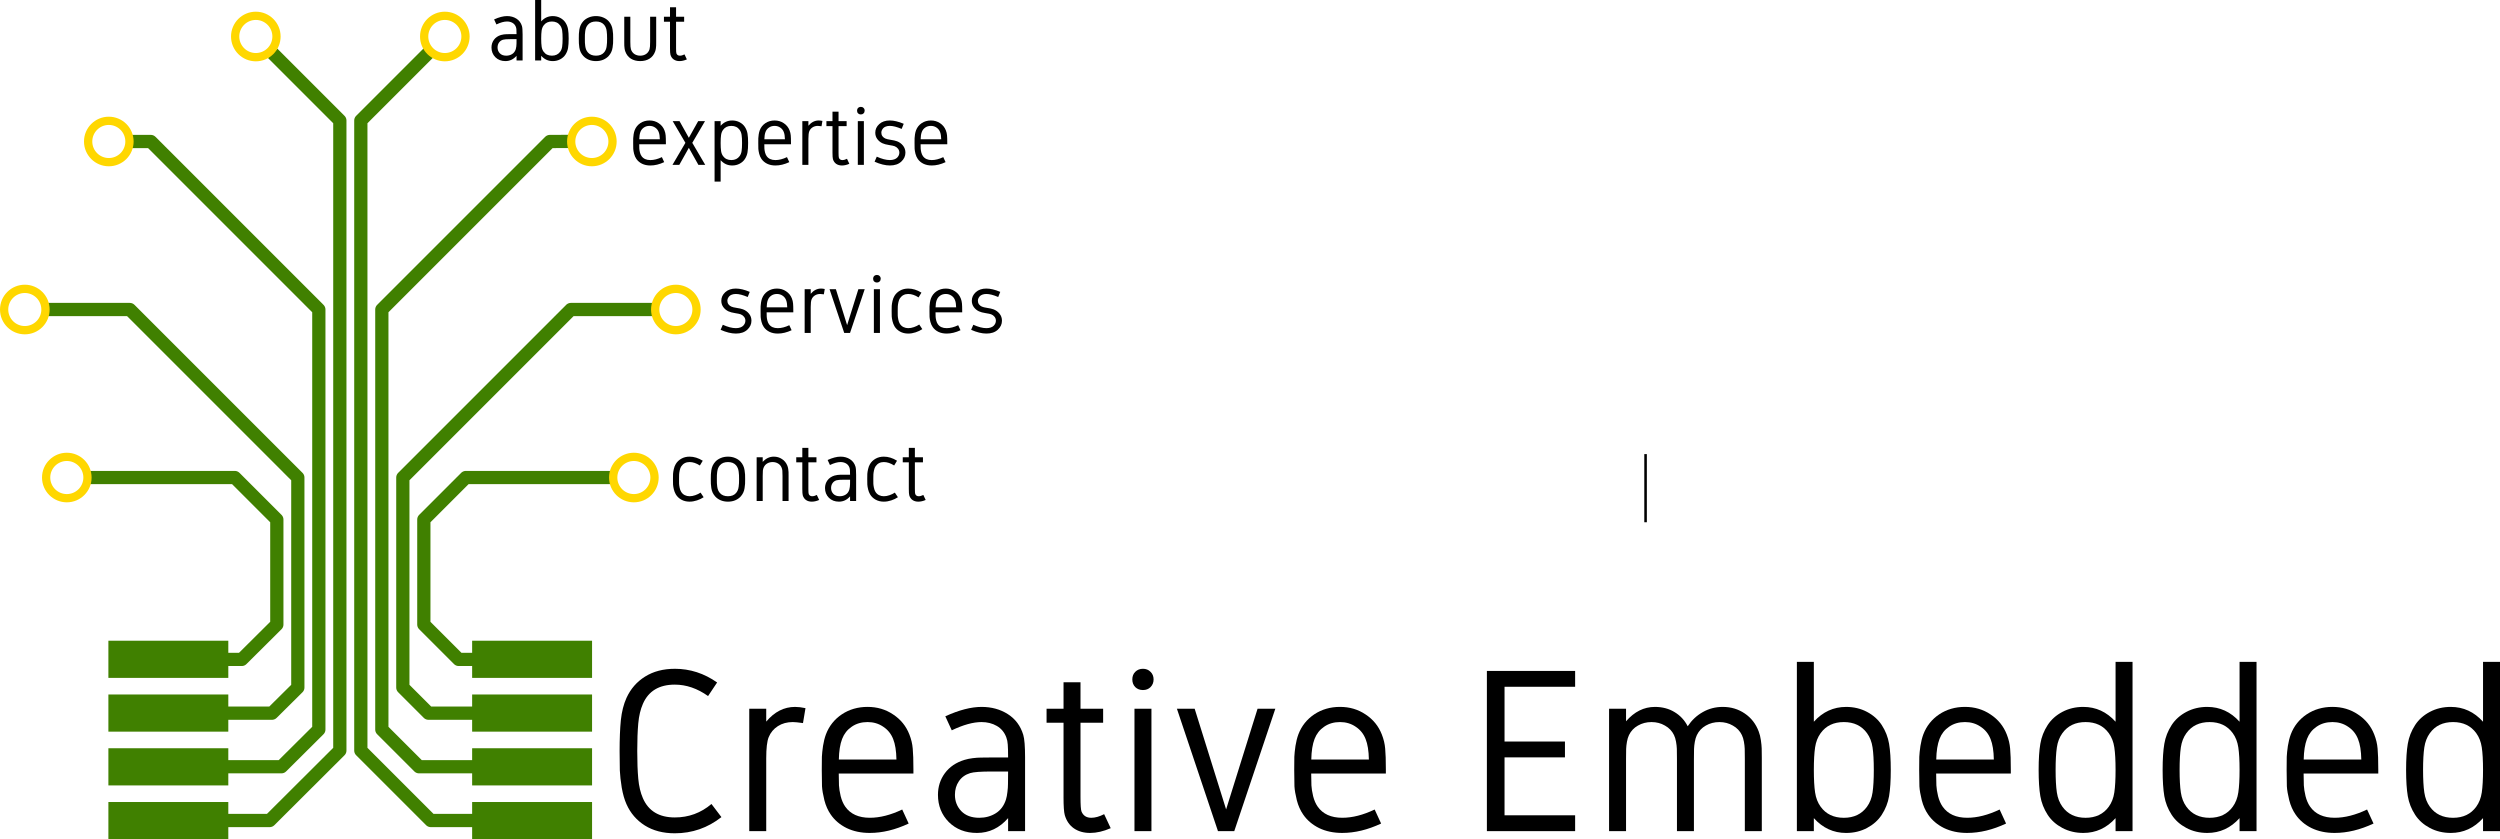 <?xml version="1.0" encoding="UTF-8" standalone="no"?>
<!-- Created with Inkscape (http://www.inkscape.org/) -->

<svg
   xmlns:dc="http://purl.org/dc/elements/1.1/"
   xmlns:cc="http://creativecommons.org/ns#"
   xmlns:rdf="http://www.w3.org/1999/02/22-rdf-syntax-ns#"
   xmlns:svg="http://www.w3.org/2000/svg"
   xmlns="http://www.w3.org/2000/svg"
   xmlns:sodipodi="http://sodipodi.sourceforge.net/DTD/sodipodi-0.dtd"
   xmlns:inkscape="http://www.inkscape.org/namespaces/inkscape"
   sodipodi:docname="logo_menu.svg"
   inkscape:version="0.91 r13725"
   version="1.1"
   id="svg6364"
   viewBox="0 0 755.292 253.532"
   height="253.532"
   width="755.292">
  <sodipodi:namedview
     units="px"
     showborder="false"
     inkscape:window-maximized="1"
     inkscape:window-y="30"
     inkscape:window-x="0"
     inkscape:window-height="1170"
     inkscape:window-width="1920"
     fit-margin-bottom="0"
     fit-margin-right="0"
     fit-margin-left="0"
     fit-margin-top="0"
     showgrid="false"
     inkscape:current-layer="layer1"
     inkscape:document-units="px"
     inkscape:cy="180.44548"
     inkscape:cx="241.14568"
     inkscape:zoom="4.9713417"
     inkscape:pageshadow="2"
     inkscape:pageopacity="0.0"
     borderopacity="1.0"
     bordercolor="#666666"
     pagecolor="#ffffff"
     id="base"
     showguides="false" />
  <defs
     id="defs6366" />
  <g
     id="layer1"
     inkscape:groupmode="layer"
     inkscape:label="Layer 1"
     transform="translate(-2.8389787e-5,3.532)">
    <g
       id="PADS"
       style="fill:#408000;fill-opacity:1;fill-rule:evenodd;stroke:#408000;stroke-width:0;stroke-linecap:round;stroke-linejoin:round;stroke-opacity:1">
      <polyline
         class="PAD"
         points="32.746,201.27 32.746,190.04 68.976,190.04 68.976,201.27 32.746,201.27"
         id="PAD1" />
      <polyline
         class="PAD"
         points="32.746,217.513 32.746,206.283 68.976,206.283 68.976,217.513 32.746,217.513"
         id="PAD2" />
      <polyline
         class="PAD"
         points="32.746,233.757 32.746,222.526 68.976,222.526 68.976,233.757 32.746,233.757"
         id="PAD3" />
      <polyline
         class="PAD"
         points="32.746,250 32.746,238.769 68.976,238.769 68.976,250 32.746,250"
         id="PAD4" />
      <polyline
         class="PAD"
         points="142.642,250 142.642,238.769 178.872,238.769 178.872,250 142.642,250"
         id="PAD5" />
      <polyline
         class="PAD"
         points="142.642,233.757 142.642,222.526 178.872,222.526 178.872,233.757 142.642,233.757"
         id="PAD6" />
      <polyline
         class="PAD"
         points="142.642,217.513 142.642,206.283 178.872,206.283 178.872,217.513 142.642,217.513"
         id="PAD7" />
      <polyline
         class="PAD"
         points="142.642,201.27 142.642,190.04 178.872,190.04 178.872,201.27 142.642,201.27"
         id="PAD8" />
    </g>
    <g
       id="TRACES"
       style="fill-opacity:0;stroke:#408000;stroke-width:4;stroke-linejoin:round;stroke-opacity:1">
      <path
         id="TRACE1"
         d="m 27.234,140.739 43.71,0 12.69,12.69 0,31.725 -10.596,10.533 -22.208,0"
         inkscape:connector-curvature="0" />
      <path
         d="m 14.544,89.979 24.675,0 50.76,50.76 0,63.45 -7.804,7.741 -31.344,0"
         id="TRACE2"
         inkscape:connector-curvature="0" />
      <path
         d="m 39.924,39.219 5.64,0 50.76,50.76 0,126.9 -11.294,11.231 -34.2,0"
         id="TRACE3"
         inkscape:connector-curvature="0" />
      <path
         id="TRACE4"
         d="m 82.357,12.561 20.313,20.313 0,190.351 -21.192,21.129 -30.646,0"
         inkscape:connector-curvature="0" />
      <path
         d="m 129.428,12.46 -20.414,20.414 0,190.351 21.129,21.129 30.646,0"
         id="TRACE5"
         inkscape:connector-curvature="0" />
      <path
         d="m 171.897,39.193 -5.778,0.027 -50.76,50.76 0,126.9 11.231,11.231 34.2,0"
         id="TRACE6"
         inkscape:connector-curvature="0" />
      <path
         d="m 197.101,89.979 -24.637,0 -50.76,50.76 0,63.45 7.741,7.741 31.344,0"
         id="TRACE7"
         inkscape:connector-curvature="0" />
      <path
         d="m 184.411,140.739 -43.672,0 -12.69,12.69 0,31.725 10.533,10.533 22.208,0"
         id="TRACE8"
         inkscape:connector-curvature="0" />
    </g>
    <path
       id="VIA1"
       d="m 20.185,133.248 c -4.136,0.002 -7.489,3.354 -7.491,7.491 0.002,4.136 3.354,7.489 7.491,7.491 4.136,-0.002 7.489,-3.354 7.491,-7.491 -0.002,-4.136 -3.354,-7.489 -7.491,-7.491 0,0 0,0 0,0 m 0,2.492 c 1.326,-6e-4 2.598,0.526 3.535,1.463 0.938,0.938 1.464,2.209 1.463,3.535 6.05e-4,1.326 -0.526,2.598 -1.463,3.535 -0.938,0.938 -2.209,1.464 -3.535,1.463 -1.326,6.1e-4 -2.598,-0.526 -3.535,-1.463 -0.938,-0.938 -1.464,-2.209 -1.463,-3.535 -6.07e-4,-1.326 0.526,-2.598 1.463,-3.535 0.938,-0.938 2.209,-1.464 3.535,-1.463 0,0 0,0 0,0"
       style="fill:#ffd700;fill-opacity:1;stroke:#c2c2c2;stroke-width:0;stroke-linecap:round;stroke-linejoin:round;stroke-opacity:1"
       inkscape:connector-curvature="0" />
    <path
       id="VIA2"
       d="m 7.491,82.48 c -1.989,9.2e-4 -3.896,0.792 -5.301,2.2 -1.405,1.408 -2.193,3.316 -2.19,5.305 0.002,4.136 3.354,7.489 7.491,7.491 1.989,0.003 3.897,-0.785 5.305,-2.19 1.408,-1.405 2.199,-3.312 2.2,-5.301 0.003,-1.991 -0.787,-3.902 -2.195,-5.309 -1.408,-1.408 -3.318,-2.198 -5.309,-2.195 0,0 0,0 0,0 m 0,2.506 c 1.326,-6.1e-4 2.598,0.526 3.535,1.463 0.938,0.938 1.464,2.209 1.463,3.535 -0.006,2.756 -2.243,4.986 -4.998,4.985 C 4.735,94.97 2.499,92.74 2.492,89.984 2.492,88.658 3.018,87.387 3.956,86.449 4.893,85.512 6.165,84.985 7.491,84.986 c 0,0 0,0 0,0"
       style="fill:#ffd700;fill-opacity:1;stroke:#c2c2c2;stroke-width:0;stroke-linecap:round;stroke-linejoin:round;stroke-opacity:1"
       inkscape:connector-curvature="0" />
    <path
       id="VIA3"
       d="m 32.867,31.724 c -4.136,0.002 -7.489,3.354 -7.491,7.491 0.002,4.136 3.354,7.489 7.491,7.491 1.989,0.003 3.897,-0.785 5.305,-2.19 1.408,-1.405 2.199,-3.312 2.2,-5.301 -9.12e-4,-1.989 -0.792,-3.896 -2.2,-5.301 -1.408,-1.405 -3.316,-2.193 -5.305,-2.19 0,0 0,0 0,0 m 0,2.492 c 1.326,-6.06e-4 2.598,0.526 3.535,1.463 0.938,0.938 1.464,2.209 1.463,3.535 6.05e-4,1.326 -0.526,2.598 -1.463,3.535 -0.938,0.938 -2.209,1.464 -3.535,1.463 -2.756,-0.006 -4.986,-2.243 -4.985,-4.998 -0.001,-2.756 2.229,-4.992 4.985,-4.998 0,0 0,0 0,0"
       style="fill:#ffd700;fill-opacity:1;stroke:#c2c2c2;stroke-width:0;stroke-linecap:round;stroke-linejoin:round;stroke-opacity:1"
       inkscape:connector-curvature="0" />
    <path
       id="VIA4"
       d="m 77.289,0 c -4.136,0.002 -7.489,3.354 -7.491,7.491 -0.003,1.989 0.785,3.897 2.19,5.305 1.405,1.408 3.312,2.199 5.301,2.2 1.989,-9.12e-4 3.896,-0.792 5.301,-2.2 C 83.994,11.388 84.782,9.479 84.779,7.491 84.777,3.354 81.425,0.002 77.289,0 c 0,0 0,0 0,0 m 0,2.492 c 1.326,-5.998e-4 2.598,0.526 3.535,1.463 0.938,0.937 1.464,2.209 1.463,3.535 6.1e-4,1.326 -0.526,2.598 -1.463,3.535 -0.938,0.938 -2.209,1.464 -3.535,1.463 -1.326,6.08e-4 -2.598,-0.526 -3.535,-1.463 C 72.816,10.088 72.29,8.816 72.29,7.491 72.29,6.165 72.816,4.893 73.754,3.956 74.691,3.018 75.963,2.492 77.289,2.492 c 0,0 0,0 0,0"
       style="fill:#ffd700;fill-opacity:1;stroke:#c2c2c2;stroke-width:0;stroke-linecap:round;stroke-linejoin:round;stroke-opacity:1"
       inkscape:connector-curvature="0" />
    <path
       id="VIA5"
       d="m 134.391,0 c -4.136,0.002 -7.489,3.354 -7.491,7.491 -0.003,1.989 0.785,3.897 2.19,5.305 1.405,1.408 3.312,2.199 5.301,2.2 1.989,-9.09e-4 3.896,-0.792 5.301,-2.2 1.405,-1.408 2.193,-3.316 2.19,-5.305 -0.002,-4.136 -3.354,-7.489 -7.491,-7.491 0,0 0,0 0,0 m 0,2.492 c 1.326,-5.998e-4 2.598,0.526 3.535,1.463 0.938,0.937 1.464,2.209 1.463,3.535 6.1e-4,1.326 -0.526,2.598 -1.463,3.535 -0.938,0.938 -2.209,1.464 -3.535,1.463 -1.326,6.1e-4 -2.598,-0.526 -3.535,-1.463 -0.938,-0.938 -1.464,-2.209 -1.463,-3.535 -6e-4,-1.326 0.526,-2.598 1.463,-3.535 0.938,-0.937 2.209,-1.464 3.535,-1.463 0,0 0,0 0,0"
       style="fill:#ffd700;fill-opacity:1;stroke:#c2c2c2;stroke-width:0;stroke-linecap:round;stroke-linejoin:round;stroke-opacity:1"
       inkscape:connector-curvature="0" />
    <path
       id="VIA6"
       d="m 178.811,31.724 c -4.136,0.002 -7.489,3.354 -7.491,7.491 0.002,4.136 3.354,7.489 7.491,7.491 4.136,-0.002 7.489,-3.354 7.491,-7.491 -0.002,-4.136 -3.354,-7.489 -7.491,-7.491 0,0 0,0 0,0 m 0,2.492 c 1.326,-6.07e-4 2.598,0.526 3.535,1.463 0.938,0.938 1.464,2.209 1.463,3.535 6e-4,1.326 -0.526,2.598 -1.463,3.535 -0.938,0.938 -2.209,1.464 -3.535,1.463 -1.326,6.05e-4 -2.598,-0.526 -3.535,-1.463 -0.938,-0.938 -1.464,-2.209 -1.463,-3.535 -6.1e-4,-1.326 0.526,-2.598 1.463,-3.535 0.938,-0.938 2.209,-1.464 3.535,-1.463 0,0 0,0 0,0"
       style="fill:#ffd700;fill-opacity:1;stroke:#c2c2c2;stroke-width:0;stroke-linecap:round;stroke-linejoin:round;stroke-opacity:1"
       inkscape:connector-curvature="0" />
    <path
       id="VIA7"
       d="m 204.189,82.48 c -1.989,9.12e-4 -3.896,0.792 -5.301,2.2 -1.405,1.408 -2.193,3.316 -2.19,5.305 0.002,4.136 3.354,7.489 7.491,7.491 4.136,-0.002 7.489,-3.354 7.491,-7.491 0.003,-1.989 -0.785,-3.897 -2.19,-5.305 -1.405,-1.408 -3.312,-2.199 -5.301,-2.2 0,0 0,0 0,0 m 0,2.506 c 1.326,-6.13e-4 2.598,0.526 3.535,1.463 0.938,0.938 1.464,2.209 1.463,3.535 -0.006,2.756 -2.243,4.986 -4.998,4.985 -2.756,0.001 -4.992,-2.229 -4.998,-4.985 -6.1e-4,-1.326 0.526,-2.598 1.463,-3.535 0.938,-0.938 2.209,-1.464 3.535,-1.463 0,0 0,0 0,0"
       style="fill:#ffd700;fill-opacity:1;stroke:#c2c2c2;stroke-width:0;stroke-linecap:round;stroke-linejoin:round;stroke-opacity:1"
       inkscape:connector-curvature="0" />
    <path
       id="VIA8"
       d="m 191.494,133.248 c -4.136,0.002 -7.489,3.354 -7.491,7.491 0.002,4.136 3.354,7.489 7.491,7.491 1.989,0.003 3.897,-0.785 5.305,-2.19 1.408,-1.405 2.199,-3.312 2.2,-5.301 -9.1e-4,-1.989 -0.792,-3.896 -2.2,-5.301 -1.408,-1.405 -3.316,-2.193 -5.305,-2.19 0,0 0,0 0,0 m 0,2.492 c 1.326,-6.1e-4 2.598,0.526 3.535,1.463 0.938,0.938 1.464,2.209 1.463,3.535 6e-4,1.326 -0.526,2.598 -1.463,3.535 -0.938,0.938 -2.209,1.464 -3.535,1.463 -2.756,-0.006 -4.986,-2.243 -4.985,-4.998 -0.001,-2.756 2.229,-4.992 4.985,-4.998 0,0 0,0 0,0"
       style="fill:#ffd700;fill-opacity:1;stroke:#c2c2c2;stroke-width:0;stroke-linecap:round;stroke-linejoin:round;stroke-opacity:1"
       inkscape:connector-curvature="0" />
    <g
       style="font-style:normal;font-variant:normal;font-weight:normal;font-stretch:normal;font-size:20px;line-height:125%;font-family:Gidole;-inkscape-font-specification:'Gidole, Normal';text-align:start;letter-spacing:0px;word-spacing:0px;writing-mode:lr-tb;text-anchor:start;fill:#000000;fill-opacity:1;stroke:none;stroke-width:1px;stroke-linecap:butt;stroke-linejoin:miter;stroke-opacity:1"
       id="TEXT5"
       onclick="">
      <path
         d="m 150.319,10.811 q 0,1.038 0.684,1.758 0.696,0.72 1.941,0.72 1.001,0 1.782,-0.488 0.781,-0.488 1.099,-1.477 0.11,-0.354 0.159,-0.818 0.061,-0.464 0.061,-0.867 0.012,-0.415 0.012,-1.343 l -1.77,0 q -1.758,0 -2.319,0.171 -0.793,0.244 -1.221,0.879 -0.427,0.623 -0.427,1.465 z m 7.568,-4.028 0,7.947 -1.831,0 0,-1.404 q -1.392,1.599 -3.357,1.599 -1.855,0 -3.04,-1.172 -1.172,-1.184 -1.172,-2.942 0,-1.318 0.745,-2.332 0.757,-1.025 2.124,-1.44 0.403,-0.122 0.891,-0.183 0.488,-0.061 0.854,-0.061 0.366,-0.012 1.111,-0.012 l 1.843,0 q 0,-0.977 -0.037,-1.392 -0.024,-0.427 -0.159,-0.781 -0.305,-0.818 -1.025,-1.233 -0.72,-0.415 -1.648,-0.415 -1.355,0 -3.21,0.891 l -0.696,-1.514 q 2.222,-1.013 3.906,-1.013 1.624,0 2.844,0.781 1.221,0.781 1.66,2.234 0.195,0.647 0.195,2.441 z"
         style="font-size:25px"
         id="path3485"
         inkscape:connector-curvature="0" />
      <path
         d="m 166.982,1.326 q 1.245,0 2.258,0.537 1.013,0.537 1.587,1.416 0.61,0.94 0.793,2.026 0.183,1.074 0.183,2.82 0,1.746 -0.183,2.832 -0.183,1.074 -0.793,2.014 -0.574,0.879 -1.587,1.416 -1.013,0.537 -2.258,0.537 -2.039,0 -3.479,-1.599 l 0,1.404 -1.831,0 0,-18.262 1.831,0 0,6.458 q 1.44,-1.599 3.479,-1.599 z m 2.258,2.832 q -0.867,-1.196 -2.502,-1.196 -1.636,0 -2.502,1.196 -0.464,0.635 -0.598,1.538 -0.134,0.903 -0.134,2.429 0,1.526 0.134,2.429 0.134,0.903 0.598,1.538 0.867,1.196 2.502,1.196 1.636,0 2.502,-1.196 0.464,-0.635 0.598,-1.538 0.134,-0.903 0.134,-2.429 0,-1.526 -0.134,-2.429 -0.134,-0.903 -0.598,-1.538 z"
         style="font-size:25px"
         id="path3487"
         inkscape:connector-curvature="0" />
      <path
         d="m 182.485,3.926 q -0.842,-0.964 -2.429,-0.964 -1.587,0 -2.429,0.964 -0.33,0.378 -0.537,0.854 -0.195,0.464 -0.281,1.099 -0.073,0.623 -0.098,1.05 -0.012,0.415 -0.012,1.196 0,0.781 0.012,1.208 0.024,0.415 0.098,1.05 0.085,0.623 0.281,1.099 0.208,0.464 0.537,0.842 0.842,0.964 2.429,0.964 1.587,0 2.429,-0.964 0.33,-0.378 0.525,-0.842 0.208,-0.476 0.281,-1.099 0.086,-0.635 0.098,-1.05 0.024,-0.427 0.024,-1.208 0,-0.781 -0.024,-1.196 -0.012,-0.427 -0.098,-1.05 -0.073,-0.635 -0.281,-1.099 -0.195,-0.476 -0.525,-0.854 z M 177.858,1.754 q 0.989,-0.427 2.197,-0.427 1.208,0 2.197,0.427 0.989,0.415 1.624,1.111 0.488,0.537 0.781,1.172 0.305,0.623 0.415,1.404 0.122,0.769 0.146,1.282 0.024,0.5 0.024,1.404 0,0.903 -0.024,1.416 -0.024,0.5 -0.146,1.282 -0.11,0.769 -0.415,1.404 -0.293,0.623 -0.781,1.16 -0.635,0.696 -1.624,1.123 -0.989,0.415 -2.197,0.415 -1.208,0 -2.197,-0.415 -0.989,-0.427 -1.624,-1.123 -0.488,-0.537 -0.793,-1.16 -0.293,-0.635 -0.415,-1.404 -0.11,-0.781 -0.134,-1.282 -0.024,-0.513 -0.024,-1.416 0,-0.903 0.024,-1.404 0.024,-0.513 0.134,-1.282 0.122,-0.781 0.415,-1.404 0.305,-0.635 0.793,-1.172 0.635,-0.696 1.624,-1.111 z"
         style="font-size:25px"
         id="path3489"
         inkscape:connector-curvature="0" />
      <path
         d="m 188.601,1.522 1.831,0 0,7.629 q 0,1.648 0.183,2.209 0.305,0.94 1.062,1.44 0.757,0.488 1.746,0.488 0.989,0 1.746,-0.488 0.757,-0.5 1.062,-1.44 0.183,-0.562 0.183,-2.209 l 0,-7.629 1.831,0 0,7.751 q 0,0.647 -0.012,1.001 -0.012,0.342 -0.086,0.854 -0.073,0.513 -0.232,0.928 -0.513,1.392 -1.685,2.136 -1.16,0.732 -2.808,0.732 -1.648,0 -2.82,-0.732 -1.16,-0.745 -1.672,-2.136 -0.159,-0.415 -0.232,-0.928 -0.073,-0.513 -0.086,-0.854 -0.012,-0.354 -0.012,-1.001 l 0,-7.751 z"
         style="font-size:25px"
         id="path3491"
         inkscape:connector-curvature="0" />
      <path
         d="m 202.419,11.031 0,-7.996 -1.831,0 0,-1.514 1.831,0 0,-2.856 1.831,0 0,2.856 2.441,0 0,1.514 -2.441,0 0,7.996 q 0,1.318 0.11,1.587 0.281,0.671 1.05,0.671 0.635,0 1.392,-0.391 l 0.708,1.514 q -1.172,0.513 -2.222,0.513 -1.038,0 -1.758,-0.5 -0.708,-0.5 -0.977,-1.428 -0.134,-0.464 -0.134,-1.965 z"
         style="font-size:25px"
         id="path3493"
         inkscape:connector-curvature="0" />
    </g>
    <g
       style="font-style:normal;font-variant:normal;font-weight:normal;font-stretch:normal;font-size:20px;line-height:125%;font-family:Gidole;-inkscape-font-specification:'Gidole, Normal';text-align:start;letter-spacing:0px;word-spacing:0px;writing-mode:lr-tb;text-anchor:start;fill:#000000;fill-opacity:1;stroke:none;stroke-width:1px;stroke-linecap:butt;stroke-linejoin:miter;stroke-opacity:1"
       id="TEXT6">
      <path
         d="m 196.478,46.464 q -1.416,0 -2.502,-0.525 -1.086,-0.537 -1.721,-1.465 -0.452,-0.647 -0.684,-1.538 -0.22,-0.891 -0.256,-1.501 -0.024,-0.623 -0.024,-1.77 0,-0.94 0.012,-1.416 0.024,-0.488 0.122,-1.172 0.11,-0.696 0.317,-1.257 0.513,-1.343 1.709,-2.148 1.208,-0.806 2.783,-0.806 1.55,0 2.759,0.818 1.221,0.806 1.746,2.148 0.305,0.769 0.366,1.538 0.073,0.757 0.073,2.283 l 0,0.403 -8.057,0 q 0,0.793 0.024,1.282 0.024,0.476 0.183,1.16 0.171,0.671 0.488,1.123 0.842,1.208 2.661,1.208 1.624,0 3.491,-0.891 l 0.696,1.514 q -2.161,1.013 -4.187,1.013 z m 2.869,-7.922 q -0.024,-1.392 -0.354,-2.209 -0.33,-0.842 -1.074,-1.331 -0.732,-0.5 -1.685,-0.5 -0.989,0 -1.709,0.5 -0.72,0.488 -1.038,1.318 -0.33,0.854 -0.354,2.222 l 6.213,0 z"
         style="font-size:25px"
         id="path3496"
         inkscape:connector-curvature="0" />
      <path
         d="m 213.055,46.269 -2.063,0 -2.881,-5.139 -2.881,5.139 -2.063,0 3.906,-6.653 -3.845,-6.555 2.063,0 2.82,5.042 2.82,-5.042 2.063,0 -3.845,6.555 3.906,6.653 z"
         style="font-size:25px"
         id="path3498"
         inkscape:connector-curvature="0" />
      <path
         d="m 221.197,32.865 q 1.245,0 2.258,0.537 1.013,0.537 1.587,1.416 0.61,0.94 0.793,2.026 0.183,1.074 0.183,2.82 0,1.746 -0.183,2.832 -0.183,1.074 -0.793,2.014 -0.574,0.879 -1.587,1.416 -1.013,0.537 -2.258,0.537 -2.039,0 -3.479,-1.599 l 0,6.458 -1.831,0 0,-18.262 1.831,0 0,1.404 q 1.44,-1.599 3.479,-1.599 z m 2.258,2.832 q -0.867,-1.196 -2.502,-1.196 -1.636,0 -2.502,1.196 -0.464,0.635 -0.598,1.538 -0.134,0.903 -0.134,2.429 0,1.526 0.134,2.429 0.134,0.903 0.598,1.538 0.867,1.196 2.502,1.196 1.636,0 2.502,-1.196 0.464,-0.635 0.598,-1.538 0.134,-0.903 0.134,-2.429 0,-1.526 -0.134,-2.429 -0.134,-0.903 -0.598,-1.538 z"
         style="font-size:25px"
         id="path3500"
         inkscape:connector-curvature="0" />
      <path
         d="m 234.271,46.464 q -1.416,0 -2.502,-0.525 -1.086,-0.537 -1.721,-1.465 -0.452,-0.647 -0.684,-1.538 -0.22,-0.891 -0.256,-1.501 -0.024,-0.623 -0.024,-1.77 0,-0.94 0.012,-1.416 0.024,-0.488 0.122,-1.172 0.11,-0.696 0.317,-1.257 0.513,-1.343 1.709,-2.148 1.208,-0.806 2.783,-0.806 1.55,0 2.759,0.818 1.221,0.806 1.746,2.148 0.305,0.769 0.366,1.538 0.073,0.757 0.073,2.283 l 0,0.403 -8.057,0 q 0,0.793 0.024,1.282 0.024,0.476 0.183,1.16 0.171,0.671 0.488,1.123 0.842,1.208 2.661,1.208 1.624,0 3.491,-0.891 l 0.696,1.514 q -2.161,1.013 -4.187,1.013 z m 2.869,-7.922 q -0.024,-1.392 -0.354,-2.209 -0.33,-0.842 -1.074,-1.331 -0.732,-0.5 -1.685,-0.5 -0.989,0 -1.709,0.5 -0.72,0.488 -1.038,1.318 -0.33,0.854 -0.354,2.222 l 6.213,0 z"
         style="font-size:25px"
         id="path3502"
         inkscape:connector-curvature="0" />
      <path
         d="m 244.231,34.452 q 1.331,-1.587 3.113,-1.587 0.5,0 1.123,0.134 l -0.269,1.611 q -0.769,-0.11 -1.099,-0.11 -0.928,0 -1.611,0.439 -0.684,0.439 -0.989,1.184 -0.269,0.647 -0.269,2.295 l 0,7.849 -1.831,0 0,-13.208 1.831,0 0,1.392 z"
         style="font-size:25px"
         id="path3504"
         inkscape:connector-curvature="0" />
      <path
         d="m 251.507,42.57 0,-7.996 -1.831,0 0,-1.514 1.831,0 0,-2.856 1.831,0 0,2.856 2.441,0 0,1.514 -2.441,0 0,7.996 q 0,1.318 0.11,1.587 0.281,0.671 1.05,0.671 0.635,0 1.392,-0.391 l 0.708,1.514 q -1.172,0.513 -2.222,0.513 -1.038,0 -1.758,-0.5 -0.708,-0.5 -0.977,-1.428 -0.134,-0.464 -0.134,-1.965 z"
         style="font-size:25px"
         id="path3506"
         inkscape:connector-curvature="0" />
      <path
         d="m 259.246,29.081 q 0.33,-0.33 0.83,-0.33 0.5,0 0.818,0.33 0.33,0.317 0.33,0.818 0,0.5 -0.33,0.83 -0.317,0.317 -0.818,0.317 -0.5,0 -0.83,-0.317 -0.317,-0.33 -0.317,-0.83 0,-0.5 0.317,-0.818 z m 1.746,17.188 -1.831,0 0,-13.208 1.831,0 0,13.208 z"
         style="font-size:25px"
         id="path3508"
         inkscape:connector-curvature="0" />
      <path
         d="m 268.841,32.865 q 1.819,0 4.187,1.001 l -0.623,1.55 q -2.148,-0.916 -3.564,-0.916 -0.708,0 -1.245,0.208 -0.537,0.208 -0.806,0.537 -0.269,0.33 -0.403,0.659 -0.122,0.33 -0.122,0.647 0,0.61 0.33,1.074 0.342,0.452 0.854,0.684 0.5,0.232 1.636,0.403 1.147,0.159 1.917,0.439 1.074,0.403 1.807,1.306 0.732,0.903 0.732,2.136 0,1.55 -1.257,2.71 -1.257,1.16 -3.442,1.16 -2.051,0 -4.614,-1.135 l 0.659,-1.526 q 2.271,1.025 3.955,1.025 0.757,0 1.331,-0.208 0.586,-0.208 0.903,-0.549 0.317,-0.342 0.476,-0.708 0.159,-0.378 0.159,-0.769 0,-0.696 -0.415,-1.208 -0.415,-0.513 -1.025,-0.745 -0.415,-0.159 -1.672,-0.354 -1.257,-0.195 -2.002,-0.537 -0.94,-0.439 -1.55,-1.27 -0.61,-0.83 -0.61,-1.929 0,-1.501 1.196,-2.588 1.208,-1.099 3.21,-1.099 z"
         style="font-size:25px"
         id="path3510"
         inkscape:connector-curvature="0" />
      <path
         d="m 281.487,46.464 q -1.416,0 -2.502,-0.525 -1.086,-0.537 -1.721,-1.465 -0.452,-0.647 -0.684,-1.538 -0.22,-0.891 -0.256,-1.501 -0.024,-0.623 -0.024,-1.77 0,-0.94 0.012,-1.416 0.024,-0.488 0.122,-1.172 0.11,-0.696 0.317,-1.257 0.513,-1.343 1.709,-2.148 1.208,-0.806 2.783,-0.806 1.55,0 2.759,0.818 1.221,0.806 1.746,2.148 0.305,0.769 0.366,1.538 0.073,0.757 0.073,2.283 l 0,0.403 -8.057,0 q 0,0.793 0.024,1.282 0.024,0.476 0.183,1.16 0.171,0.671 0.488,1.123 0.842,1.208 2.661,1.208 1.624,0 3.491,-0.891 l 0.696,1.514 q -2.161,1.013 -4.187,1.013 z m 2.869,-7.922 q -0.024,-1.392 -0.354,-2.209 -0.33,-0.842 -1.074,-1.331 -0.732,-0.5 -1.685,-0.5 -0.989,0 -1.709,0.5 -0.72,0.488 -1.038,1.318 -0.33,0.854 -0.354,2.222 l 6.213,0 z"
         style="font-size:25px"
         id="path3512"
         inkscape:connector-curvature="0" />
    </g>
    <g
       style="font-style:normal;font-variant:normal;font-weight:normal;font-stretch:normal;font-size:20px;line-height:125%;font-family:Gidole;-inkscape-font-specification:'Gidole, Normal';text-align:start;letter-spacing:0px;word-spacing:0px;writing-mode:lr-tb;text-anchor:start;fill:#000000;fill-opacity:1;stroke:none;stroke-width:1px;stroke-linecap:butt;stroke-linejoin:miter;stroke-opacity:1"
       id="TEXT7">
      <path
         d="m 222.325,83.647 q 1.819,0 4.187,1.001 l -0.623,1.55 q -2.148,-0.916 -3.564,-0.916 -0.708,0 -1.245,0.208 -0.537,0.208 -0.806,0.537 -0.269,0.33 -0.403,0.659 -0.122,0.33 -0.122,0.647 0,0.61 0.33,1.074 0.342,0.452 0.854,0.684 0.5,0.232 1.636,0.403 1.147,0.159 1.917,0.439 1.074,0.403 1.807,1.306 0.732,0.903 0.732,2.136 0,1.55 -1.257,2.71 -1.257,1.16 -3.442,1.16 -2.051,0 -4.614,-1.135 l 0.659,-1.526 q 2.271,1.025 3.955,1.025 0.757,0 1.331,-0.208 0.586,-0.208 0.903,-0.549 0.317,-0.342 0.476,-0.708 0.159,-0.378 0.159,-0.769 0,-0.696 -0.415,-1.208 -0.415,-0.513 -1.025,-0.745 -0.415,-0.159 -1.672,-0.354 -1.257,-0.195 -2.002,-0.537 -0.94,-0.439 -1.55,-1.27 -0.61,-0.83 -0.61,-1.929 0,-1.501 1.196,-2.588 1.208,-1.099 3.21,-1.099 z"
         style="font-size:25px"
         id="path3515"
         inkscape:connector-curvature="0" />
      <path
         d="m 234.972,97.245 q -1.416,0 -2.502,-0.525 -1.086,-0.537 -1.721,-1.465 -0.452,-0.647 -0.684,-1.538 -0.22,-0.891 -0.256,-1.501 -0.024,-0.623 -0.024,-1.77 0,-0.94 0.012,-1.416 0.024,-0.488 0.122,-1.172 0.11,-0.696 0.317,-1.257 0.513,-1.343 1.709,-2.148 1.208,-0.806 2.783,-0.806 1.55,0 2.759,0.818 1.221,0.806 1.746,2.148 0.305,0.769 0.366,1.538 0.073,0.757 0.073,2.283 l 0,0.403 -8.057,0 q 0,0.793 0.024,1.282 0.024,0.476 0.183,1.16 0.171,0.671 0.488,1.123 0.842,1.208 2.661,1.208 1.624,0 3.491,-0.891 l 0.696,1.514 q -2.161,1.013 -4.187,1.013 z m 2.869,-7.922 q -0.024,-1.392 -0.354,-2.209 -0.33,-0.842 -1.074,-1.331 -0.732,-0.5 -1.685,-0.5 -0.989,0 -1.709,0.5 -0.72,0.488 -1.038,1.318 -0.33,0.854 -0.354,2.222 l 6.213,0 z"
         style="font-size:25px"
         id="path3517"
         inkscape:connector-curvature="0" />
      <path
         d="m 244.933,85.234 q 1.331,-1.587 3.113,-1.587 0.5,0 1.123,0.134 l -0.269,1.611 q -0.769,-0.11 -1.099,-0.11 -0.928,0 -1.611,0.439 -0.684,0.439 -0.989,1.184 -0.269,0.647 -0.269,2.295 l 0,7.849 -1.831,0 0,-13.208 1.831,0 0,1.392 z"
         style="font-size:25px"
         id="path3519"
         inkscape:connector-curvature="0" />
      <path
         d="m 255.052,97.05 -4.431,-13.208 1.917,0 3.394,10.864 3.394,-10.864 1.917,0 -4.431,13.208 -1.758,0 z"
         style="font-size:25px"
         id="path3521"
         inkscape:connector-curvature="0" />
      <path
         d="m 264.098,79.862 q 0.33,-0.33 0.83,-0.33 0.5,0 0.818,0.33 0.33,0.317 0.33,0.818 0,0.5 -0.33,0.83 -0.317,0.317 -0.818,0.317 -0.5,0 -0.83,-0.317 -0.317,-0.33 -0.317,-0.83 0,-0.5 0.317,-0.818 z m 1.746,17.188 -1.831,0 0,-13.208 1.831,0 0,13.208 z"
         style="font-size:25px"
         id="path3523"
         inkscape:connector-curvature="0" />
      <path
         d="m 274.388,83.647 q 2.014,0 3.992,1.233 l -0.867,1.44 q -1.599,-1.038 -3.125,-1.038 -1.599,0 -2.49,1.282 -0.317,0.464 -0.476,1.221 -0.159,0.745 -0.183,1.245 -0.024,0.5 -0.024,1.343 0,0.952 0.012,1.465 0.024,0.5 0.171,1.208 0.146,0.708 0.439,1.196 0.427,0.708 1.111,1.038 0.684,0.33 1.44,0.33 0.83,0 1.733,-0.317 0.916,-0.317 1.599,-0.781 l 0.928,1.392 q -0.867,0.586 -2.014,0.964 -1.147,0.378 -2.246,0.378 -1.392,0 -2.49,-0.61 -1.099,-0.623 -1.672,-1.624 -0.391,-0.684 -0.586,-1.501 -0.195,-0.83 -0.232,-1.428 -0.024,-0.61 -0.024,-1.709 0,-0.952 0.024,-1.526 0.037,-0.586 0.232,-1.453 0.195,-0.867 0.586,-1.514 0.598,-1.001 1.672,-1.611 1.086,-0.623 2.49,-0.623 z"
         style="font-size:25px"
         id="path3525"
         inkscape:connector-curvature="0" />
      <path
         d="m 285.997,97.245 q -1.416,0 -2.502,-0.525 -1.086,-0.537 -1.721,-1.465 -0.452,-0.647 -0.684,-1.538 -0.22,-0.891 -0.256,-1.501 -0.024,-0.623 -0.024,-1.77 0,-0.94 0.012,-1.416 0.024,-0.488 0.122,-1.172 0.11,-0.696 0.317,-1.257 0.513,-1.343 1.709,-2.148 1.208,-0.806 2.783,-0.806 1.55,0 2.759,0.818 1.221,0.806 1.746,2.148 0.305,0.769 0.366,1.538 0.073,0.757 0.073,2.283 l 0,0.403 -8.057,0 q 0,0.793 0.024,1.282 0.024,0.476 0.183,1.16 0.171,0.671 0.488,1.123 0.842,1.208 2.661,1.208 1.624,0 3.491,-0.891 l 0.696,1.514 q -2.161,1.013 -4.187,1.013 z m 2.869,-7.922 q -0.024,-1.392 -0.354,-2.209 -0.33,-0.842 -1.074,-1.331 -0.732,-0.5 -1.685,-0.5 -0.989,0 -1.709,0.5 -0.72,0.488 -1.038,1.318 -0.33,0.854 -0.354,2.222 l 6.213,0 z"
         style="font-size:25px"
         id="path3527"
         inkscape:connector-curvature="0" />
      <path
         d="m 298.009,83.647 q 1.819,0 4.187,1.001 l -0.623,1.55 q -2.148,-0.916 -3.564,-0.916 -0.708,0 -1.245,0.208 -0.537,0.208 -0.806,0.537 -0.269,0.33 -0.403,0.659 -0.122,0.33 -0.122,0.647 0,0.61 0.33,1.074 0.342,0.452 0.854,0.684 0.5,0.232 1.636,0.403 1.147,0.159 1.917,0.439 1.074,0.403 1.807,1.306 0.732,0.903 0.732,2.136 0,1.55 -1.257,2.71 -1.257,1.16 -3.442,1.16 -2.051,0 -4.614,-1.135 l 0.659,-1.526 q 2.271,1.025 3.955,1.025 0.757,0 1.331,-0.208 0.586,-0.208 0.903,-0.549 0.317,-0.342 0.476,-0.708 0.159,-0.378 0.159,-0.769 0,-0.696 -0.415,-1.208 -0.415,-0.513 -1.025,-0.745 -0.415,-0.159 -1.672,-0.354 -1.257,-0.195 -2.002,-0.537 -0.94,-0.439 -1.55,-1.27 -0.61,-0.83 -0.61,-1.929 0,-1.501 1.196,-2.588 1.208,-1.099 3.21,-1.099 z"
         style="font-size:25px"
         id="path3529"
         inkscape:connector-curvature="0" />
    </g>
    <g
       style="font-style:normal;font-variant:normal;font-weight:normal;font-stretch:normal;font-size:20px;line-height:125%;font-family:Gidole;-inkscape-font-specification:'Gidole, Normal';text-align:start;letter-spacing:0px;word-spacing:0px;writing-mode:lr-tb;text-anchor:start;fill:#000000;fill-opacity:1;stroke:none;stroke-width:1px;stroke-linecap:butt;stroke-linejoin:miter;stroke-opacity:1"
       id="TEXT8">
      <path
         d="m 208.322,134.428 q 2.014,0 3.992,1.233 l -0.867,1.44 q -1.599,-1.038 -3.125,-1.038 -1.599,0 -2.49,1.282 -0.317,0.464 -0.476,1.221 -0.159,0.745 -0.183,1.245 -0.024,0.5 -0.024,1.343 0,0.952 0.012,1.465 0.024,0.5 0.171,1.208 0.146,0.708 0.439,1.196 0.427,0.708 1.111,1.038 0.684,0.33 1.44,0.33 0.83,0 1.733,-0.317 0.916,-0.317 1.599,-0.781 l 0.928,1.392 q -0.867,0.586 -2.014,0.964 -1.147,0.378 -2.246,0.378 -1.392,0 -2.49,-0.61 -1.099,-0.623 -1.672,-1.624 -0.391,-0.684 -0.586,-1.501 -0.195,-0.83 -0.232,-1.428 -0.024,-0.61 -0.024,-1.709 0,-0.952 0.024,-1.526 0.037,-0.586 0.232,-1.453 0.195,-0.867 0.586,-1.514 0.598,-1.001 1.672,-1.611 1.086,-0.623 2.49,-0.623 z"
         style="font-size:25px"
         id="path3532"
         inkscape:connector-curvature="0" />
      <path
         d="m 222.36,137.028 q -0.842,-0.964 -2.429,-0.964 -1.587,0 -2.429,0.964 -0.33,0.378 -0.537,0.854 -0.195,0.464 -0.281,1.099 -0.073,0.623 -0.098,1.05 -0.012,0.415 -0.012,1.196 0,0.781 0.012,1.208 0.024,0.415 0.098,1.05 0.085,0.623 0.281,1.099 0.208,0.464 0.537,0.842 0.842,0.964 2.429,0.964 1.587,0 2.429,-0.964 0.33,-0.378 0.525,-0.842 0.208,-0.476 0.281,-1.099 0.086,-0.635 0.098,-1.05 0.024,-0.427 0.024,-1.208 0,-0.781 -0.024,-1.196 -0.012,-0.427 -0.098,-1.05 -0.073,-0.635 -0.281,-1.099 -0.195,-0.476 -0.525,-0.854 z m -4.626,-2.173 q 0.989,-0.427 2.197,-0.427 1.208,0 2.197,0.427 0.989,0.415 1.624,1.111 0.488,0.537 0.781,1.172 0.305,0.623 0.415,1.404 0.122,0.769 0.146,1.282 0.024,0.5 0.024,1.404 0,0.903 -0.024,1.416 -0.024,0.5 -0.146,1.282 -0.11,0.769 -0.415,1.404 -0.293,0.623 -0.781,1.16 -0.635,0.696 -1.624,1.123 -0.989,0.415 -2.197,0.415 -1.208,0 -2.197,-0.415 -0.989,-0.427 -1.624,-1.123 -0.488,-0.537 -0.793,-1.16 -0.293,-0.635 -0.415,-1.404 -0.11,-0.781 -0.134,-1.282 -0.024,-0.513 -0.024,-1.416 0,-0.903 0.024,-1.404 0.024,-0.513 0.134,-1.282 0.122,-0.781 0.415,-1.404 0.305,-0.635 0.793,-1.172 0.635,-0.696 1.624,-1.111 z"
         style="font-size:25px"
         id="path3534"
         inkscape:connector-curvature="0" />
      <path
         d="m 233.786,134.428 q 1.355,0 2.454,0.72 1.111,0.708 1.624,1.99 0.183,0.439 0.269,1.001 0.086,0.562 0.098,0.952 0.012,0.378 0.012,1.111 l 0,7.629 -1.831,0 0,-7.507 q 0,-1.16 -0.049,-1.672 -0.049,-0.525 -0.269,-1.001 -0.342,-0.757 -1.062,-1.172 -0.708,-0.415 -1.611,-0.415 -0.903,0 -1.624,0.415 -0.708,0.415 -1.05,1.172 -0.22,0.476 -0.269,1.001 -0.049,0.513 -0.049,1.672 l 0,7.507 -1.831,0 0,-13.208 1.831,0 0,1.392 q 1.44,-1.587 3.357,-1.587 z"
         style="font-size:25px"
         id="path3536"
         inkscape:connector-curvature="0" />
      <path
         d="m 242.392,144.132 0,-7.996 -1.831,0 0,-1.514 1.831,0 0,-2.856 1.831,0 0,2.856 2.441,0 0,1.514 -2.441,0 0,7.996 q 0,1.318 0.11,1.587 0.281,0.671 1.05,0.671 0.635,0 1.392,-0.391 l 0.708,1.514 q -1.172,0.513 -2.222,0.513 -1.038,0 -1.758,-0.5 -0.708,-0.5 -0.977,-1.428 -0.134,-0.464 -0.134,-1.965 z"
         style="font-size:25px"
         id="path3538"
         inkscape:connector-curvature="0" />
      <path
         d="m 251.083,143.913 q 0,1.038 0.684,1.758 0.696,0.72 1.941,0.72 1.001,0 1.782,-0.488 0.781,-0.488 1.099,-1.477 0.11,-0.354 0.159,-0.818 0.061,-0.464 0.061,-0.867 0.012,-0.415 0.012,-1.343 l -1.77,0 q -1.758,0 -2.319,0.171 -0.793,0.244 -1.221,0.879 -0.427,0.623 -0.427,1.465 z m 7.568,-4.028 0,7.947 -1.831,0 0,-1.404 q -1.392,1.599 -3.357,1.599 -1.855,0 -3.04,-1.172 -1.172,-1.184 -1.172,-2.942 0,-1.318 0.745,-2.332 0.757,-1.025 2.124,-1.44 0.403,-0.122 0.891,-0.183 0.488,-0.061 0.854,-0.061 0.366,-0.012 1.111,-0.012 l 1.843,0 q 0,-0.977 -0.037,-1.392 -0.024,-0.427 -0.159,-0.781 -0.305,-0.818 -1.025,-1.233 -0.72,-0.415 -1.648,-0.415 -1.355,0 -3.21,0.891 l -0.696,-1.514 q 2.222,-1.013 3.906,-1.013 1.624,0 2.844,0.781 1.221,0.781 1.66,2.234 0.195,0.647 0.195,2.441 z"
         style="font-size:25px"
         id="path3540"
         inkscape:connector-curvature="0" />
      <path
         d="m 267.013,134.428 q 2.014,0 3.992,1.233 l -0.867,1.44 q -1.599,-1.038 -3.125,-1.038 -1.599,0 -2.49,1.282 -0.317,0.464 -0.476,1.221 -0.159,0.745 -0.183,1.245 -0.024,0.5 -0.024,1.343 0,0.952 0.012,1.465 0.024,0.5 0.171,1.208 0.146,0.708 0.439,1.196 0.427,0.708 1.111,1.038 0.684,0.33 1.44,0.33 0.83,0 1.733,-0.317 0.916,-0.317 1.599,-0.781 l 0.928,1.392 q -0.867,0.586 -2.014,0.964 -1.147,0.378 -2.246,0.378 -1.392,0 -2.49,-0.61 -1.099,-0.623 -1.672,-1.624 -0.391,-0.684 -0.586,-1.501 -0.195,-0.83 -0.232,-1.428 -0.024,-0.61 -0.024,-1.709 0,-0.952 0.024,-1.526 0.037,-0.586 0.232,-1.453 0.195,-0.867 0.586,-1.514 0.598,-1.001 1.672,-1.611 1.086,-0.623 2.49,-0.623 z"
         style="font-size:25px"
         id="path3542"
         inkscape:connector-curvature="0" />
      <path
         d="m 274.569,144.132 0,-7.996 -1.831,0 0,-1.514 1.831,0 0,-2.856 1.831,0 0,2.856 2.441,0 0,1.514 -2.441,0 0,7.996 q 0,1.318 0.11,1.587 0.281,0.671 1.05,0.671 0.635,0 1.392,-0.391 l 0.708,1.514 q -1.172,0.513 -2.222,0.513 -1.038,0 -1.758,-0.5 -0.708,-0.5 -0.977,-1.428 -0.134,-0.464 -0.134,-1.965 z"
         style="font-size:25px"
         id="path3544"
         inkscape:connector-curvature="0" />
    </g>
    <g
       transform="translate(-2.1278167e-6,-3.532)"
       style="font-style:normal;font-variant:normal;font-weight:normal;font-stretch:normal;font-size:20px;line-height:125%;font-family:Gidole;-inkscape-font-specification:'Gidole, Normal';text-align:start;letter-spacing:0px;word-spacing:0px;writing-mode:lr-tb;text-anchor:start;fill:#000000;fill-opacity:1;stroke:none;stroke-width:1px;stroke-linecap:butt;stroke-linejoin:miter;stroke-opacity:1"
       id="flowRoot3546">
      <path
         d="m 203.871,202.05 q 6.904,0 12.783,4.136 l -2.734,4.102 q -4.854,-3.452 -10.049,-3.452 -7.109,0 -9.639,5.811 -1.094,2.495 -1.401,5.913 -0.308,3.418 -0.308,8.34 0,4.922 0.308,8.34 0.308,3.418 1.401,5.913 2.529,5.811 9.639,5.811 6.289,0 11.074,-4.067 l 3.008,3.965 q -6.221,4.888 -14.082,4.888 -5.298,0 -9.058,-2.358 -3.726,-2.358 -5.537,-6.426 -0.923,-2.051 -1.436,-4.99 -0.479,-2.974 -0.581,-5.229 -0.068,-2.29 -0.068,-5.845 0,-5.469 0.376,-9.331 0.41,-3.862 1.709,-6.733 1.88,-4.102 5.605,-6.426 3.76,-2.358 8.989,-2.358 z"
         style="font-size:70px"
         id="path3409" />
      <path
         d="m 231.488,218.012 q 3.726,-4.443 8.716,-4.443 1.401,0 3.145,0.376 l -0.752,4.512 q -2.153,-0.308 -3.076,-0.308 -2.598,0 -4.512,1.23 -1.914,1.23 -2.769,3.315 -0.752,1.812 -0.752,6.426 l 0,21.978 -5.127,0 0,-36.982 5.127,0 0,3.896 z"
         style="font-size:70px"
         id="path3411" />
      <path
         d="m 262.797,251.645 q -3.965,0 -7.007,-1.47 -3.042,-1.504 -4.819,-4.102 -1.265,-1.812 -1.914,-4.307 -0.615,-2.495 -0.718,-4.204 -0.068,-1.743 -0.068,-4.956 0,-2.632 0.034,-3.965 0.068,-1.367 0.342,-3.281 0.308,-1.948 0.889,-3.521 1.436,-3.76 4.785,-6.016 3.384,-2.256 7.793,-2.256 4.341,0 7.725,2.29 3.418,2.256 4.888,6.016 0.854,2.153 1.025,4.307 0.205,2.119 0.205,6.392 l 0,1.128 -22.559,0 q 0,2.222 0.068,3.589 0.068,1.333 0.513,3.247 0.479,1.88 1.367,3.145 2.358,3.384 7.451,3.384 4.546,0 9.775,-2.495 l 1.948,4.238 q -6.05,2.837 -11.724,2.837 z m 8.032,-22.183 q -0.068,-3.896 -0.991,-6.187 -0.923,-2.358 -3.008,-3.726 -2.051,-1.401 -4.717,-1.401 -2.769,0 -4.785,1.401 -2.017,1.367 -2.905,3.691 -0.923,2.393 -0.991,6.221 l 17.397,0 z"
         style="font-size:70px"
         id="path3413" />
      <path
         d="m 288.5,240.126 q 0,2.905 1.914,4.922 1.948,2.017 5.435,2.017 2.803,0 4.99,-1.367 2.188,-1.367 3.076,-4.136 0.308,-0.991 0.444,-2.29 0.171,-1.299 0.171,-2.427 0.034,-1.162 0.034,-3.76 l -4.956,0 q -4.922,0 -6.494,0.479 -2.222,0.684 -3.418,2.461 -1.196,1.743 -1.196,4.102 z m 21.191,-11.279 0,22.251 -5.127,0 0,-3.931 q -3.896,4.478 -9.399,4.478 -5.195,0 -8.511,-3.281 -3.281,-3.315 -3.281,-8.237 0,-3.691 2.085,-6.528 2.119,-2.871 5.947,-4.033 1.128,-0.342 2.495,-0.513 1.367,-0.171 2.393,-0.171 1.025,-0.034 3.11,-0.034 l 5.161,0 q 0,-2.734 -0.103,-3.896 -0.068,-1.196 -0.444,-2.188 -0.854,-2.29 -2.871,-3.452 -2.017,-1.162 -4.614,-1.162 -3.794,0 -8.989,2.495 l -1.948,-4.238 q 6.221,-2.837 10.938,-2.837 4.546,0 7.964,2.188 3.418,2.188 4.648,6.255 0.547,1.812 0.547,6.836 z"
         style="font-size:70px"
         id="path3415" />
      <path
         d="m 321.312,240.742 0,-22.388 -5.127,0 0,-4.238 5.127,0 0,-7.998 5.127,0 0,7.998 6.836,0 0,4.238 -6.836,0 0,22.388 q 0,3.691 0.308,4.443 0.786,1.88 2.939,1.88 1.777,0 3.896,-1.094 l 1.982,4.238 q -3.281,1.436 -6.221,1.436 -2.905,0 -4.922,-1.401 -1.982,-1.401 -2.734,-3.999 -0.376,-1.299 -0.376,-5.503 z"
         style="font-size:70px"
         id="path3417" />
      <path
         d="m 342.982,202.973 q 0.923,-0.923 2.324,-0.923 1.401,0 2.29,0.923 0.923,0.889 0.923,2.29 0,1.401 -0.923,2.324 -0.889,0.889 -2.29,0.889 -1.401,0 -2.324,-0.889 -0.889,-0.923 -0.889,-2.324 0,-1.401 0.889,-2.29 z m 4.888,48.125 -5.127,0 0,-36.982 5.127,0 0,36.982 z"
         style="font-size:70px"
         id="path3419" />
      <path
         d="m 367.968,251.098 -12.407,-36.982 5.366,0 9.502,30.42 9.502,-30.42 5.366,0 -12.407,36.982 -4.922,0 z"
         style="font-size:70px"
         id="path3421" />
      <path
         d="m 405.531,251.645 q -3.965,0 -7.007,-1.47 -3.042,-1.504 -4.819,-4.102 -1.265,-1.812 -1.914,-4.307 -0.615,-2.495 -0.718,-4.204 -0.068,-1.743 -0.068,-4.956 0,-2.632 0.034,-3.965 0.068,-1.367 0.342,-3.281 0.308,-1.948 0.889,-3.521 1.436,-3.76 4.785,-6.016 3.384,-2.256 7.793,-2.256 4.341,0 7.725,2.29 3.418,2.256 4.888,6.016 0.854,2.153 1.025,4.307 0.205,2.119 0.205,6.392 l 0,1.128 -22.559,0 q 0,2.222 0.068,3.589 0.068,1.333 0.513,3.247 0.479,1.88 1.367,3.145 2.358,3.384 7.451,3.384 4.546,0 9.775,-2.495 l 1.948,4.238 q -6.05,2.837 -11.724,2.837 z m 8.032,-22.183 q -0.068,-3.896 -0.991,-6.187 -0.923,-2.358 -3.008,-3.726 -2.051,-1.401 -4.717,-1.401 -2.769,0 -4.785,1.401 -2.017,1.367 -2.905,3.691 -0.923,2.393 -0.991,6.221 l 17.397,0 z"
         style="font-size:70px"
         id="path3423" />
      <path
         d="m 449.213,202.7 26.66,0 0,4.785 -21.328,0 0,16.543 18.252,0 0,4.785 -18.252,0 0,17.5 21.328,0 0,4.785 -26.66,0 0,-48.398 z"
         style="font-size:70px"
         id="path3425" />
      <path
         d="m 511.762,251.098 -5.127,0 0,-21.772 q 0,-2.119 -0.034,-3.076 -0.034,-0.991 -0.239,-2.153 -0.205,-1.162 -0.615,-2.017 -0.889,-1.846 -2.734,-2.871 -1.812,-1.06 -4.067,-1.06 -2.256,0 -4.102,1.06 -1.812,1.025 -2.7,2.871 -0.41,0.855 -0.615,2.017 -0.205,1.162 -0.239,2.153 -0.034,0.957 -0.034,3.076 l 0,21.772 -5.127,0 0,-36.982 5.127,0 0,3.794 q 3.76,-4.341 8.716,-4.341 3.384,0 5.947,1.572 2.563,1.538 3.965,4.272 1.812,-2.734 4.546,-4.272 2.734,-1.572 6.05,-1.572 3.726,0 6.631,1.982 2.939,1.982 4.238,5.469 0.444,1.162 0.649,2.632 0.205,1.436 0.239,2.427 0.034,0.991 0.034,2.905 l 0,22.114 -5.127,0 0,-21.772 q 0,-2.119 -0.034,-3.076 -0.034,-0.991 -0.239,-2.153 -0.205,-1.162 -0.615,-2.017 -0.889,-1.846 -2.734,-2.871 -1.812,-1.06 -4.067,-1.06 -2.256,0 -4.102,1.06 -1.812,1.025 -2.7,2.871 -0.41,0.855 -0.615,2.017 -0.205,1.162 -0.239,2.153 -0.034,0.957 -0.034,3.076 l 0,21.772 z"
         style="font-size:70px"
         id="path3427" />
      <path
         d="m 557.733,213.569 q 3.486,0 6.323,1.504 2.837,1.504 4.443,3.965 1.709,2.632 2.222,5.674 0.513,3.008 0.513,7.896 0,4.888 -0.513,7.93 -0.513,3.008 -2.222,5.64 -1.606,2.461 -4.443,3.965 -2.837,1.504 -6.323,1.504 -5.708,0 -9.741,-4.478 l 0,3.931 -5.127,0 0,-51.133 5.127,0 0,18.081 q 4.033,-4.478 9.741,-4.478 z m 6.323,7.93 q -2.427,-3.35 -7.007,-3.35 -4.58,0 -7.007,3.35 -1.299,1.777 -1.675,4.307 -0.376,2.529 -0.376,6.802 0,4.272 0.376,6.802 0.376,2.529 1.675,4.307 2.427,3.35 7.007,3.35 4.58,0 7.007,-3.35 1.299,-1.777 1.675,-4.307 0.376,-2.529 0.376,-6.802 0,-4.272 -0.376,-6.802 -0.376,-2.529 -1.675,-4.307 z"
         style="font-size:70px"
         id="path3429" />
      <path
         d="m 594.34,251.645 q -3.965,0 -7.007,-1.47 -3.042,-1.504 -4.819,-4.102 -1.265,-1.812 -1.914,-4.307 -0.615,-2.495 -0.718,-4.204 -0.068,-1.743 -0.068,-4.956 0,-2.632 0.034,-3.965 0.068,-1.367 0.342,-3.281 0.308,-1.948 0.889,-3.521 1.436,-3.76 4.785,-6.016 3.384,-2.256 7.793,-2.256 4.341,0 7.725,2.29 3.418,2.256 4.888,6.016 0.855,2.153 1.025,4.307 0.205,2.119 0.205,6.392 l 0,1.128 -22.559,0 q 0,2.222 0.068,3.589 0.068,1.333 0.513,3.247 0.479,1.88 1.367,3.145 2.358,3.384 7.451,3.384 4.546,0 9.775,-2.495 l 1.948,4.238 q -6.05,2.837 -11.724,2.837 z m 8.032,-22.183 q -0.068,-3.896 -0.991,-6.187 -0.923,-2.358 -3.008,-3.726 -2.051,-1.401 -4.717,-1.401 -2.769,0 -4.785,1.401 -2.017,1.367 -2.905,3.691 -0.923,2.393 -0.991,6.221 l 17.397,0 z"
         style="font-size:70px"
         id="path3431" />
      <path
         d="m 629.408,213.569 q 5.708,0 9.741,4.478 l 0,-18.081 5.127,0 0,51.133 -5.127,0 0,-3.931 q -4.033,4.478 -9.741,4.478 -3.486,0 -6.323,-1.504 -2.837,-1.504 -4.443,-3.965 -1.709,-2.632 -2.222,-5.64 -0.513,-3.042 -0.513,-7.93 0,-4.888 0.513,-7.896 0.513,-3.042 2.222,-5.674 1.606,-2.461 4.443,-3.965 2.837,-1.504 6.323,-1.504 z m 7.69,7.93 q -2.427,-3.35 -7.007,-3.35 -4.58,0 -7.007,3.35 -1.299,1.777 -1.675,4.307 -0.376,2.529 -0.376,6.802 0,4.272 0.376,6.802 0.376,2.529 1.675,4.307 2.427,3.35 7.007,3.35 4.58,0 7.007,-3.35 1.299,-1.777 1.675,-4.307 0.376,-2.529 0.376,-6.802 0,-4.272 -0.376,-6.802 -0.376,-2.529 -1.675,-4.307 z"
         style="font-size:70px"
         id="path3433" />
      <path
         d="m 666.869,213.569 q 5.708,0 9.741,4.478 l 0,-18.081 5.127,0 0,51.133 -5.127,0 0,-3.931 q -4.033,4.478 -9.741,4.478 -3.486,0 -6.323,-1.504 -2.837,-1.504 -4.443,-3.965 -1.709,-2.632 -2.222,-5.64 -0.513,-3.042 -0.513,-7.93 0,-4.888 0.513,-7.896 0.513,-3.042 2.222,-5.674 1.606,-2.461 4.443,-3.965 2.837,-1.504 6.323,-1.504 z m 7.69,7.93 q -2.427,-3.35 -7.007,-3.35 -4.58,0 -7.007,3.35 -1.299,1.777 -1.675,4.307 -0.376,2.529 -0.376,6.802 0,4.272 0.376,6.802 0.376,2.529 1.675,4.307 2.427,3.35 7.007,3.35 4.58,0 7.007,-3.35 1.299,-1.777 1.675,-4.307 0.376,-2.529 0.376,-6.802 0,-4.272 -0.376,-6.802 -0.376,-2.529 -1.675,-4.307 z"
         style="font-size:70px"
         id="path3435" />
      <path
         d="m 705.355,251.645 q -3.965,0 -7.007,-1.47 -3.042,-1.504 -4.819,-4.102 -1.265,-1.812 -1.914,-4.307 -0.615,-2.495 -0.718,-4.204 -0.068,-1.743 -0.068,-4.956 0,-2.632 0.034,-3.965 0.068,-1.367 0.342,-3.281 0.308,-1.948 0.889,-3.521 1.436,-3.76 4.785,-6.016 3.384,-2.256 7.793,-2.256 4.341,0 7.725,2.29 3.418,2.256 4.888,6.016 0.854,2.153 1.025,4.307 0.205,2.119 0.205,6.392 l 0,1.128 -22.559,0 q 0,2.222 0.068,3.589 0.068,1.333 0.513,3.247 0.479,1.88 1.367,3.145 2.358,3.384 7.451,3.384 4.546,0 9.775,-2.495 l 1.948,4.238 q -6.05,2.837 -11.724,2.837 z m 8.032,-22.183 q -0.068,-3.896 -0.991,-6.187 -0.923,-2.358 -3.008,-3.726 -2.051,-1.401 -4.717,-1.401 -2.769,0 -4.785,1.401 -2.017,1.367 -2.905,3.691 -0.923,2.393 -0.991,6.221 l 17.397,0 z"
         style="font-size:70px"
         id="path3437" />
      <path
         d="m 740.424,213.569 q 5.708,0 9.741,4.478 l 0,-18.081 5.127,0 0,51.133 -5.127,0 0,-3.931 q -4.033,4.478 -9.741,4.478 -3.486,0 -6.323,-1.504 -2.837,-1.504 -4.443,-3.965 -1.709,-2.632 -2.222,-5.64 -0.513,-3.042 -0.513,-7.93 0,-4.888 0.513,-7.896 0.513,-3.042 2.222,-5.674 1.606,-2.461 4.443,-3.965 2.837,-1.504 6.323,-1.504 z m 7.69,7.93 q -2.427,-3.35 -7.007,-3.35 -4.58,0 -7.007,3.35 -1.299,1.777 -1.675,4.307 -0.376,2.529 -0.376,6.802 0,4.272 0.376,6.802 0.376,2.529 1.675,4.307 2.427,3.35 7.007,3.35 4.58,0 7.007,-3.35 1.299,-1.777 1.675,-4.307 0.376,-2.529 0.376,-6.802 0,-4.272 -0.376,-6.802 -0.376,-2.529 -1.675,-4.307 z"
         style="font-size:70px"
         id="path3439" />
    </g>
    <flowRoot
       xml:space="preserve"
       id="flowRoot3554"
       style="font-style:normal;font-variant:normal;font-weight:normal;font-stretch:normal;font-size:20px;line-height:125%;font-family:Gidole;-inkscape-font-specification:'Gidole, Normal';text-align:start;letter-spacing:0px;word-spacing:0px;writing-mode:lr-tb;text-anchor:start;fill:#000000;fill-opacity:1;stroke:none;stroke-width:1px;stroke-linecap:butt;stroke-linejoin:miter;stroke-opacity:1"
       transform="translate(-2.1278167e-6,-3.532)"><flowRegion
         id="flowRegion3556"><rect
           id="rect3558"
           width="0.772"
           height="20.591"
           x="496.768"
           y="137.19" /></flowRegion><flowPara
         id="flowPara3560" /></flowRoot>    <rect
       id="rect5"
       width="109.728"
       height="32.918"
       x="121.269"
       y="-9.121"
       onclick="parent.selectOneDiv(&quot;div5&quot;)"
       inkscape:label="#rect5"
       style="opacity:0;fill:#000000;fill-opacity:1"
       onmouseover=""
       onmouseout=""
       cursor="pointer" />
    <rect
       id="rect6"
       width="138.926"
       height="32.918"
       x="159.233"
       y="24.517"
       onclick="parent.selectOneDiv(&quot;div6&quot;)"
       inkscape:label="#rect6"
       style="opacity:0;fill:#000000;fill-opacity:1"
       onmouseover=""
       onmouseout=""
       cursor="pointer" />
    <rect
       id="rect7"
       width="123.446"
       height="32.918"
       x="186.973"
       y="72.517"
       onclick="parent.selectOneDiv(&quot;div7&quot;)"
       inkscape:label="#rect7"
       style="opacity:0;fill:#000000;fill-opacity:1"
       onmouseover=""
       onmouseout=""
       cursor="pointer" />
    <rect
       id="rect8"
       width="123.446"
       height="32.918"
       x="176.973"
       y="124.517"
       onclick="parent.selectOneDiv(&quot;div8&quot;)"
       inkscape:label="#rect8"
       style="opacity:0;fill:#000000;fill-opacity:1"
       onmouseover=""
       onmouseout=""
       cursor="pointer" />
  </g>
</svg>
